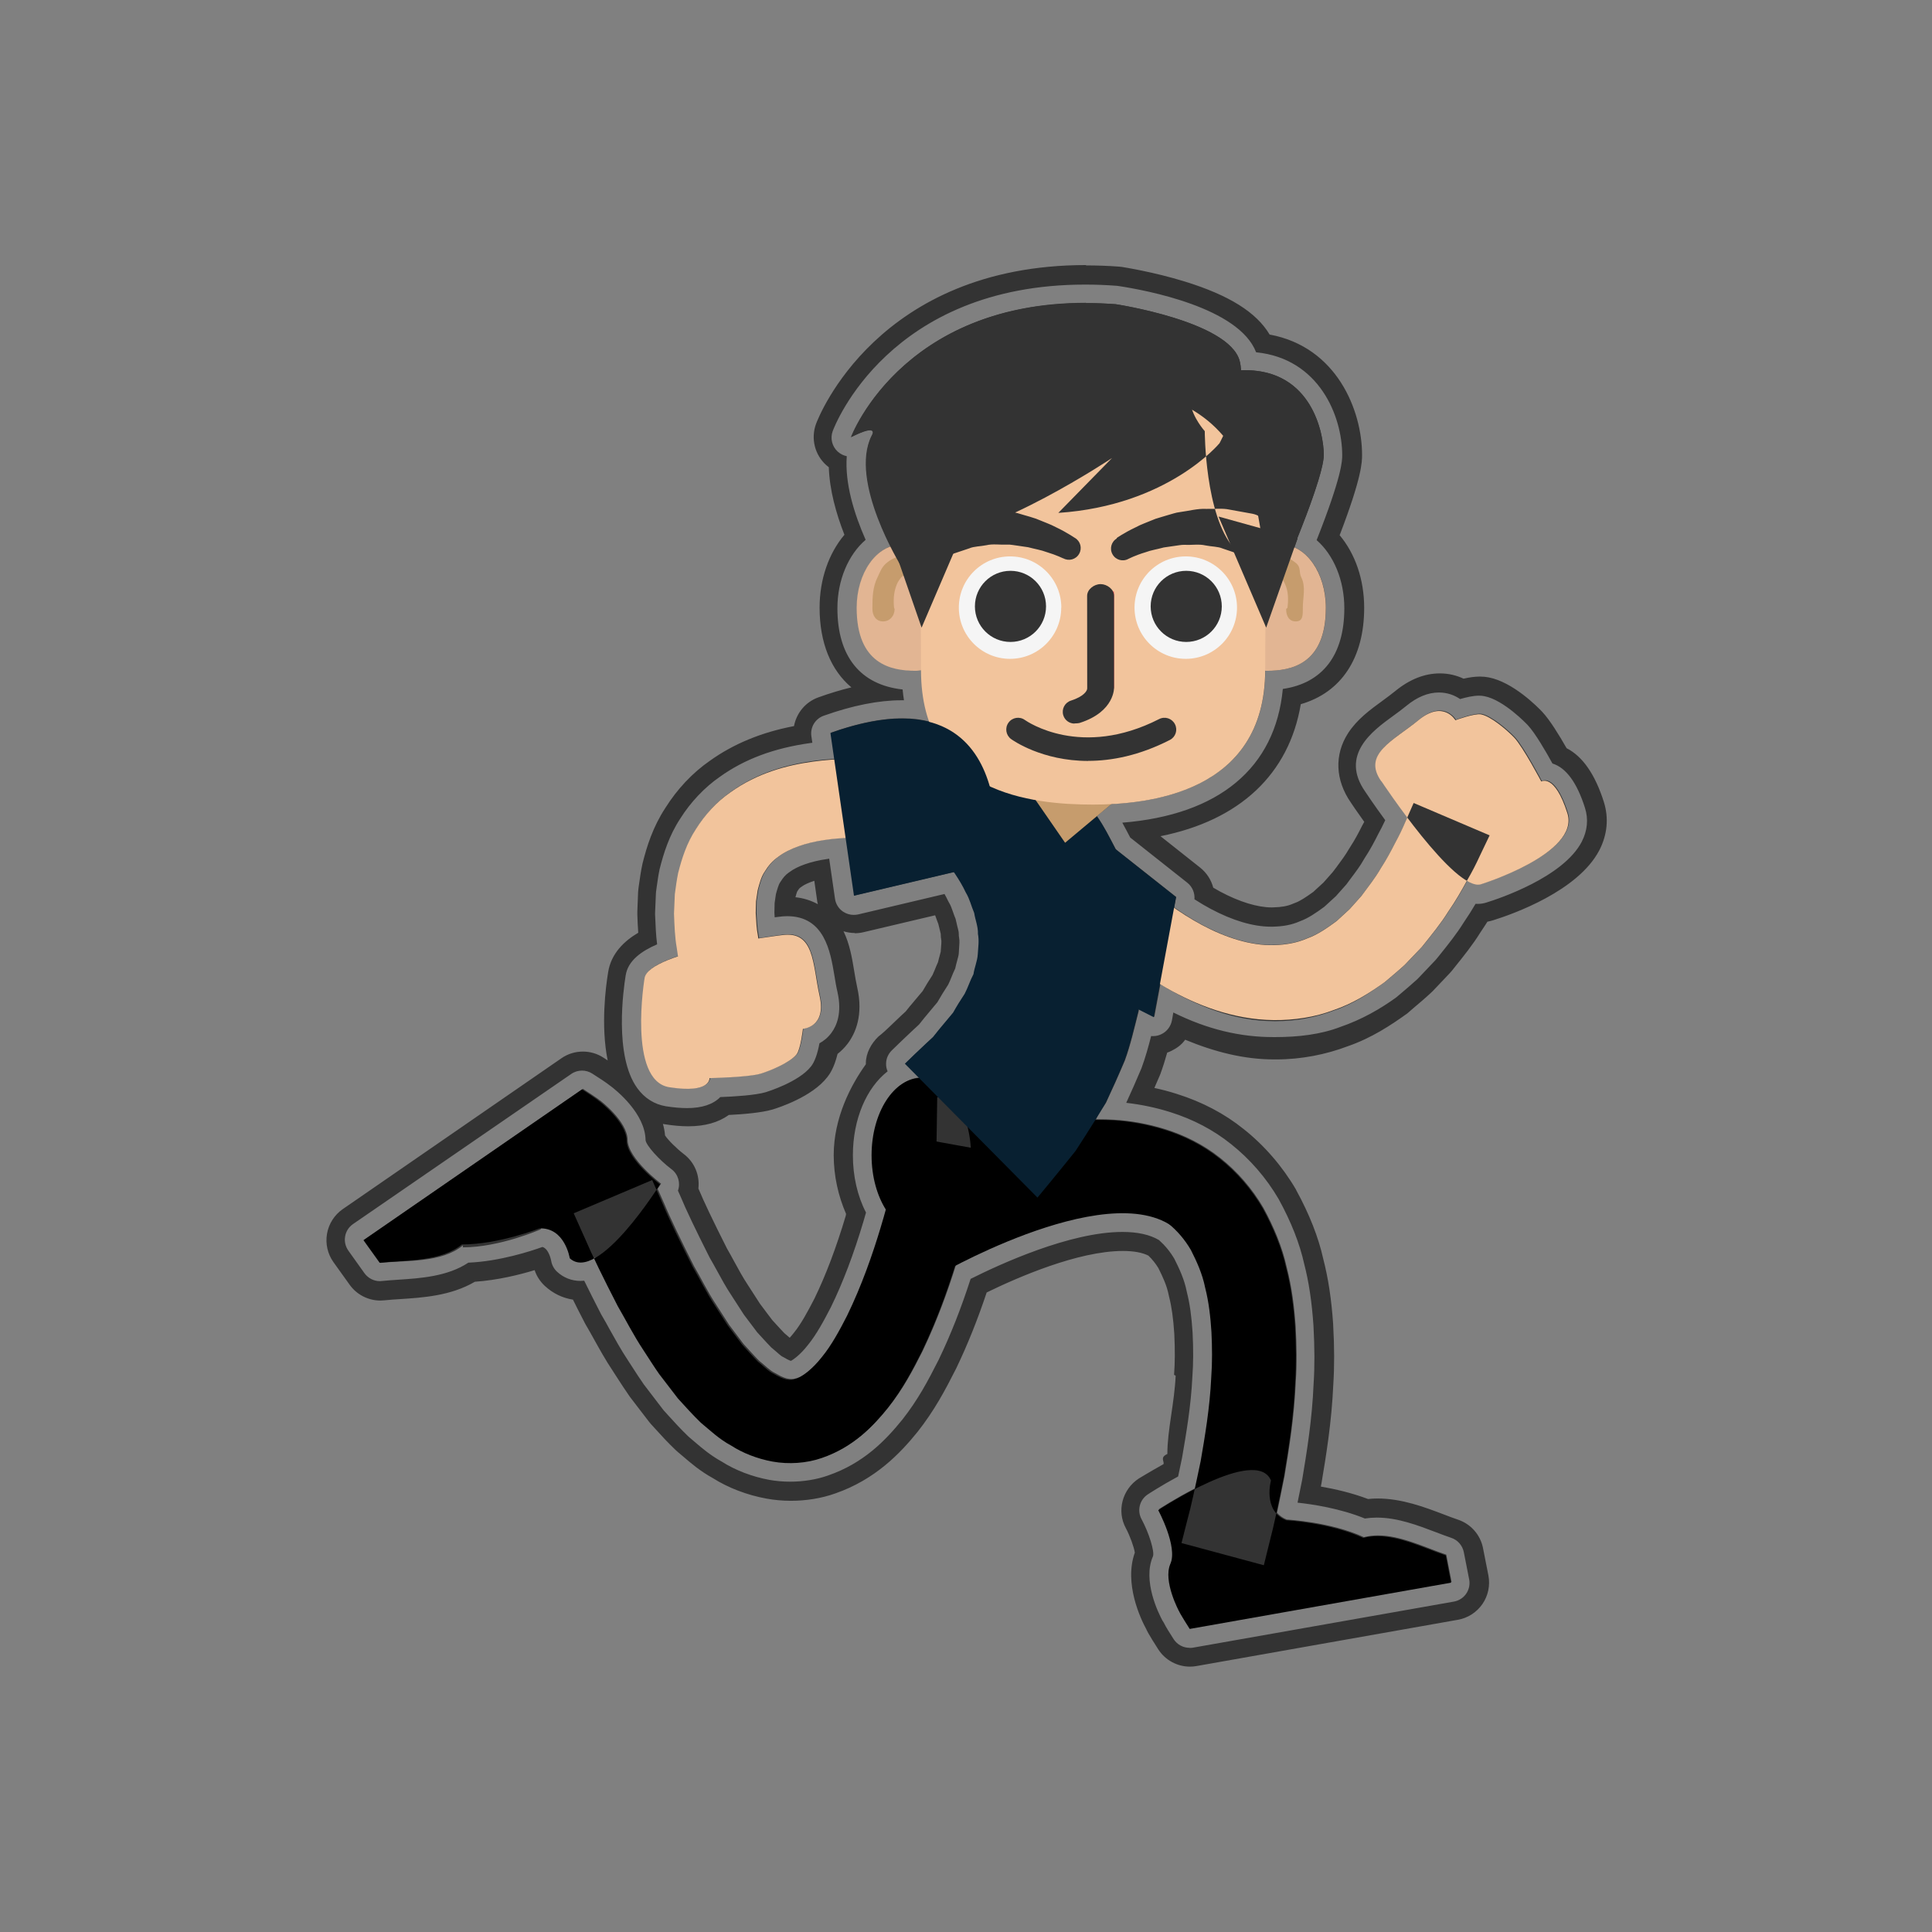 <svg xmlns="http://www.w3.org/2000/svg" xmlns:xlink="http://www.w3.org/1999/xlink" width="256" height="256" viewBox="0 0 256 256"><rect x="0" y="0" width="256" height="256" fill="#808080" stroke="none"/><path d="M157.617 218.344c-.842 0-1.64-.426-2.104-1.15-.522-.815-.99-1.542-1.317-2.2-.063-.088-.12-.18-.174-.276-.46-.852-2.686-5.265-1.242-8.508.21-.668-.524-3.065-1.52-4.913-.615-1.14-.26-2.563.82-3.275.08-.054 1.764-1.16 4.027-2.383.167-.78.34-1.61.52-2.47.562-3.26 1.19-6.92 1.368-10.74.13-1.75.14-3.58.03-5.83-.137-2.18-.376-3.89-.752-5.35-.012-.05-.022-.09-.03-.14-.318-1.6-.98-3.01-1.636-4.31-.552-.94-1.218-1.75-2.03-2.48-1.203-.72-2.834-1.08-4.85-1.08-6.98 0-16.29 4.3-20.115 6.22-1.278 3.95-2.632 7.38-4.23 10.71-1.428 2.82-2.76 5.33-4.82 7.94-2.226 2.75-5.122 5.77-9.837 7.4-1.524.54-3.267.82-5.025.82-.944 0-1.877-.08-2.772-.24-2.278-.42-4.514-1.28-6.312-2.43-1.464-.81-2.548-1.73-3.506-2.55-.268-.23-.536-.46-.812-.69-.052-.05-.102-.09-.15-.14-.957-.92-1.793-1.84-2.602-2.73l-.56-.62c-.05-.06-.097-.11-.142-.17 0 0-2.518-3.29-2.538-3.32-.526-.75-1.01-1.5-1.485-2.24-.21-.33-.41-.65-.63-.97-.93-1.41-1.68-2.77-2.41-4.08-.35-.65-.7-1.27-1.06-1.88l-.07-.12c-.85-1.66-1.6-3.13-2.24-4.45-.16.02-.32.03-.48.03-1.18 0-2.26-.42-3.13-1.23-.41-.38-.68-.9-.77-1.45 0 0-.29-1.58-1.16-1.82-1.46.53-5.65 1.91-9.81 2.08-2.78 1.84-6.37 2.07-9.3 2.26-.75.05-1.48.1-2.16.17-.09.01-.18.02-.27.02-.8 0-1.55-.39-2.03-1.04l-2.14-3c-.39-.55-.55-1.23-.43-1.89.11-.66.49-1.25 1.04-1.63l28.93-19.9c.43-.3.93-.44 1.42-.44.47 0 .94.13 1.36.4 1.08.69 1.82 1.17 2.33 1.58l.06.04c.78.58 4.63 3.66 4.67 7.21.09.69 1.76 2.57 3.44 3.84.89.67 1.21 1.83.85 2.84l.34.76c.75 1.81 1.93 4.28 3.84 8.07.34.58.67 1.19 1.02 1.82.58 1.06 1.17 2.15 1.84 3.15l1.69 2.62 1.78 2.36.7.76c.38.42.76.83 1.14 1.22.22.18.44.38.67.57.25.22.63.56.78.64.09.04.16.08.25.13.68.41.91.45.92.45.28-.13 1.23-.79 2.22-2.06 1.19-1.44 2.21-3.38 3.09-5.08 1.58-3.24 2.99-6.95 4.29-11.3.12-.41.24-.81.35-1.21-1.13-2.17-1.74-4.82-1.74-7.58 0-4.83 1.82-8.97 4.6-11.13-.14-.32-.21-.66-.2-1.01 0-.67.28-1.3.76-1.77l1.27-1.23 1.52-1.44.81-.75c.22-.28.45-.57.69-.86l1.75-2.1c.43-.75.91-1.54 1.43-2.33.16-.31.28-.63.42-.96.14-.36.31-.76.51-1.18.07-.36.17-.7.25-1.01.1-.36.2-.73.22-.96.01-.22.03-.44.04-.66.04-.56.08-1.05.01-1.41-.04-.19-.05-.38-.05-.58.01-.22-.1-.64-.21-1.05-.08-.3-.15-.6-.21-.9-.13-.3-.23-.61-.34-.91-.17-.48-.31-.89-.5-1.19-.06-.09-.1-.18-.15-.27-.14-.3-.29-.6-.48-.93l-11.45 2.71c-.19.04-.39.06-.58.06-.5 0-.99-.15-1.41-.43-.58-.39-.97-1.01-1.07-1.71l-.77-5.31-.3.05c-2.1.3-3.94.94-4.98 1.74-.03.02-.06.05-.1.07-.4.28-.7.62-1.05 1.17l-.08.12c-.2.29-.39.97-.55 1.56l-.17 1.16-.03 1.28.04.62.56-.07c.34-.05.73-.08 1.1-.08 4.94 0 5.72 4.7 6.24 7.8.12.75.25 1.53.42 2.26.62 2.75-.1 4.46-.82 5.42-.48.64-1.03 1.07-1.57 1.36-.26 1.42-.63 2.44-1.11 3.06-1.62 2.08-5.82 3.36-6 3.42-1.37.41-4.18.58-6.03.65-.95.97-2.43 1.46-4.4 1.46-.82 0-1.76-.08-2.79-.24-1.54-.25-2.86-1.08-3.82-2.42-3.09-4.29-1.81-13.16-1.53-14.9.29-1.99 2.13-3.26 4.17-4.14-.16-1.21-.21-2.52-.27-3.96V121c.03-.84.07-1.71.11-2.6 0-.09.01-.17.02-.257l.09-.65c.1-.74.21-1.5.38-2.32.53-2.1 1.26-4.46 2.73-6.694 1.36-2.17 3.23-4.15 5.23-5.53 3.26-2.35 7.19-3.82 11.99-4.49l.29-.04-.13-.87c-.17-1.18.51-2.31 1.63-2.71 3.82-1.36 7.28-2.05 10.3-2.05h.34c-.08-.47-.13-.94-.18-1.43-5.59-.61-8.64-4.37-8.64-10.76 0-3.73 1.45-7.11 3.74-9.07-1.52-3.44-2.77-7.47-2.5-11.08-.43-.09-.84-.29-1.19-.6-.76-.69-1.03-1.77-.67-2.73.29-.79 7.51-19.41 33.44-19.41 1.36 0 2.77.05 4.19.16.06 0 .12.01.18.02 3.78.57 16.02 2.87 18.29 8.79 8.34.83 11.41 8.44 11.41 13.65 0 .67 0 2.67-3.39 11.24 2.26 1.97 3.67 5.32 3.67 9.02 0 6.2-2.87 9.93-8.15 10.7-.99 10.46-8.45 16.69-21.27 17.72.36.65.71 1.32 1.05 1.97l7.57 5.99c.66.53 1.01 1.35.94 2.19.74.48 1.44.89 2.13 1.26 2.9 1.55 5.66 2.37 7.97 2.37h.28c1.39-.03 2.52-.25 3.48-.67l.17-.07c1.03-.37 2.05-1.07 3.17-1.89l1.54-1.41 1.4-1.57.53-.72c.68-.9 1.32-1.75 1.79-2.6l.09-.15c.74-1.12 1.34-2.27 1.78-3.15.36-.66.67-1.27.95-1.88-1.53-2.09-2.58-3.67-2.63-3.75-3.44-4.89.97-8.1 3.61-10.02.61-.44 1.25-.91 1.82-1.38 1.43-1.18 2.88-1.77 4.31-1.77 1.12 0 2.07.36 2.81.87.82-.24 1.75-.45 2.49-.45.26 0 .5.02.73.07 2.57.49 5.61 3.69 5.74 3.83.98 1.04 2.39 3.47 3.28 5.09 1.8.56 3.25 2.53 4.31 5.89.47 1.48.32 3.03-.44 4.49-2.45 4.69-10.94 7.52-12.62 8.04-.33.11-.73.18-1.14.18-.1 0-.2-.01-.3-.01-.45.77-.98 1.61-1.58 2.49-.91 1.47-2.05 2.89-3.26 4.4l-.36.44c-.05.06-.09.11-.15.17l-2.26 2.38c-.03.04-.07.07-.11.11-.72.66-1.48 1.3-2.21 1.92l-.53.45c-.05.04-.11.08-.16.12-1.98 1.42-4.4 2.84-7.34 3.85-2.56.98-5.52 1.33-8.57 1.33h-.29c-4.35 0-8.7-1.01-13.23-3.26l-.18 1.03c-.14.77-.64 1.47-1.35 1.82-.35.18-.73.28-1.11.28-.1 0-.2.01-.3-.01-.36 1.42-.76 2.85-1.25 4.18l-.04.11c-.66 1.56-1.33 3.09-2.01 4.56 2 .23 3.96.64 5.86 1.24 3.02.95 5.72 2.37 8.03 4.23 2.49 1.97 4.68 4.49 6.31 7.29 1.67 3.04 2.79 5.91 3.38 8.58.61 2.34 1.01 4.97 1.23 8.18.16 2.94.17 5.44.02 7.68-.2 4.84-.93 9.24-1.52 12.77-.21 1.08-.42 2.08-.61 3.01 1.98.21 5.64.76 8.92 2.1.52-.08 1.05-.12 1.59-.12 2.76 0 5.44 1.03 7.81 1.93.71.27 1.39.53 2.04.75.86.28 1.49 1.01 1.67 1.89l.71 3.61c.13.66-.01 1.34-.39 1.9-.38.56-.97.93-1.63 1.05l-34.6 6.11c-.14.02-.28.03-.43.03zM143.832 40.156c1.284 0 2.616.05 4 .152 0 0 14.957 2.262 16.415 7.476.11.397.16.83.184 1.275.19-.01.37-.01.54-.01 8.9 0 10.44 8.46 10.44 11.23 0 1.99-2.15 7.66-3.52 11.06l.04.01-.41 1.18c2.41 1.03 4.17 4.22 4.17 8 0 7.48-4.58 8.35-7.81 8.35-.08 0-.15-.02-.23-.02-.04 14.65-12.71 17.29-20.39 17.68l-1.92 1.6c.92 1.29 1.7 2.83 2.51 4.39l8 6.32-.26 1.39c1.17.81 2.4 1.6 3.7 2.3 2.92 1.56 6.17 2.67 9.16 2.67.12 0 .24 0 .36-.01 1.55-.04 3.04-.28 4.41-.89 1.41-.5 2.69-1.41 3.92-2.31.59-.54 1.16-1.07 1.73-1.59.53-.6 1.05-1.17 1.56-1.74.93-1.27 1.86-2.42 2.56-3.67.77-1.17 1.4-2.34 1.93-3.4.57-1.03 1.01-1.97 1.34-2.77l.25-.56c-1.97-2.63-3.42-4.81-3.42-4.81-2.54-3.63 1.63-5.38 4.94-8.1 1.1-.91 2.01-1.21 2.73-1.21 1.45 0 2.16 1.21 2.16 1.21s2.13-.79 3.15-.79c.1 0 .18.01.25.02 1.32.26 3.48 2.11 4.41 3.09 1.17 1.24 3.57 5.8 3.57 5.8s.16-.09.42-.09c.62 0 1.85.55 3.04 4.31 1.69 5.33-11.42 9.4-11.42 9.4-.13.04-.26.06-.41.06-.43 0-.93-.19-1.48-.51l-.02.03c-.67 1.23-1.46 2.62-2.48 4.09-.92 1.49-2.18 3.03-3.48 4.65-.74.77-1.49 1.57-2.26 2.38-.84.77-1.75 1.53-2.66 2.3-1.98 1.42-4.17 2.91-6.73 3.78-2.42.93-5.12 1.43-7.72 1.43h-.26c-5.45 0-10.28-2.12-14.17-4.32-.31-.18-.61-.41-.91-.59l-.81 4.34-2.03-1.04-.03.25c-.57 2.23-1.09 4.53-1.83 6.55-.82 1.94-1.66 3.81-2.49 5.58-.45.77-.91 1.23-1.35 2.23h.3c.68 0 1.38.02 2.12.06 2.09.13 4.4.51 6.82 1.27 2.41.76 4.96 1.98 7.22 3.79 2.27 1.79 4.25 4.08 5.72 6.6 1.38 2.52 2.51 5.21 3.09 7.85.69 2.66 1.01 5.28 1.19 7.82.14 2.53.18 5.01.02 7.34-.2 4.71-.89 8.92-1.49 12.53-.36 1.8-.69 3.44-1 4.88.32.36.74.68 1.29.9 0 0 5.78.29 10.22 2.33l-.02.01c.61-.16 1.24-.24 1.88-.24 3.07 0 6.36 1.65 9.06 2.55l.7 3.61-34.63 6.06s-1.45-2.4-1.38-2.4l-.01.08s-2.17-3.98-1.15-6.27c1.02-2.29-1.6-7.11-1.6-7.11s2.16-1.42 4.85-2.79c.25-1.14.51-2.37.79-3.7.56-3.25 1.22-7.06 1.4-11.06.15-2.01.13-4.04.03-6.06-.12-2.02-.35-4.02-.83-5.86-.38-1.91-1.13-3.51-1.89-5.01-.77-1.33-1.7-2.41-2.73-3.3-1.74-1.11-3.94-1.56-6.34-1.56-8.02 0-18.39 5-22.18 6.98-1.08 3.46-2.47 7.32-4.41 11.39-1.23 2.44-2.54 4.96-4.53 7.47-1.96 2.44-4.53 5.15-8.69 6.59-1.3.46-2.77.69-4.21.69-.79 0-1.57-.07-2.32-.2-2.08-.38-4.02-1.17-5.48-2.12-1.65-.89-2.75-1.99-4.01-3.02-1.11-1.07-2.07-2.16-3.05-3.23l-2.5-3.2c-.74-1.07-1.4-2.13-2.07-3.16-1.36-2.05-2.34-4.04-3.41-5.85-1.23-2.4-2.29-4.53-3.14-6.33-.63.35-1.24.54-1.8.54-.52 0-1.01-.17-1.43-.56 0 0-.61-3.96-3.86-3.96-.05 0-.1.24-.16.25 0 0-5.37 2.37-10.25 2.37h-.03l.02-.26c-2.83 2.35-7.5 1.95-10.92 2.32l-2.14-3.06 28.96-20s2.29 1.47 2.22 1.53l.02-.02s3.65 2.75 3.68 5.25c.04 2.5 4.43 5.8 4.43 5.8s-.16.26-.45.69l.86 1.93c.86 2.07 2.24 4.9 3.93 8.26.93 1.58 1.82 3.44 2.96 5.15.56.87 1.13 1.76 1.72 2.67l1.91 2.54c.69.74 1.38 1.54 2.08 2.24.71.55 1.44 1.32 2.09 1.61.97.58 1.61.8 2.16.8.26 0 .5-.05.75-.13.86-.24 2.26-1.33 3.48-2.89 1.27-1.53 2.35-3.54 3.35-5.48 1.94-3.99 3.39-8.13 4.46-11.72.24-.78.45-1.53.66-2.26-1.19-1.86-1.93-4.42-1.93-7.25 0-5.49 2.78-9.96 6.27-10.23L120 140.9s.46-.44 1.28-1.24l1.492-1.41c.296-.27.606-.56.94-.87.25-.32.52-.65.8-1 .58-.69 1.2-1.44 1.865-2.23.45-.8.96-1.63 1.53-2.49.45-.85.7-1.71 1.17-2.6.12-.86.52-1.75.57-2.64.05-.88.19-1.78.02-2.69.04-.92-.35-1.84-.5-2.77-.4-.91-.59-1.85-1.12-2.7-.4-.88-.91-1.7-1.41-2.45-.06-.1-.13-.18-.2-.28l-13.18 3.11-1.11-7.64c-.94.04-1.88.11-2.82.26-2.37.33-4.65 1.1-6.12 2.22-.78.54-1.31 1.19-1.75 1.91-.49.68-.72 1.59-.96 2.49l-.22 1.46c-.02.53-.03 1.04-.04 1.54.07 1.05.09 2.05.29 3.03l.06.39c1.82-.29 3.05-.44 3.05-.44.29-.04.55-.06.8-.06 3.55 0 3.34 4.21 4.22 8.12.95 4.173-2.2 4.36-2.2 4.36s-.3 2.692-.83 3.38c-.83 1.06-3.46 2.16-4.75 2.55-1.63.49-6.79.59-6.79.59s.14 1.43-2.93 1.43c-.65 0-1.44-.07-2.4-.22-5.52-.88-3.27-14.44-3.27-14.44.16-1.13 2.01-2.11 4.47-2.92-.06-.38-.12-.77-.17-1.19-.24-1.32-.31-2.87-.36-4.5.03-.84.06-1.7.1-2.59.13-.91.23-1.84.44-2.8.49-1.91 1.13-3.96 2.37-5.84 1.18-1.88 2.77-3.61 4.56-4.85 3.6-2.58 7.52-3.59 10.91-4.06.97-.13 1.9-.22 2.8-.27l-.5-3.47c3.75-1.33 6.86-1.9 9.45-1.9 1.35 0 2.56.16 3.64.44-.69-1.93-1.08-4.19-1.084-6.85-.22.04-.46.07-.71.07-3.24 0-7.81-.867-7.81-8.35 0-3.93 1.9-7.22 4.46-8.11-1.84-3.65-4.624-10.43-2.492-14.695 0 0 .47-.713-.22-.713-.38 0-1.13.23-2.52.92 0 .01 6.6-17.77 31.09-17.77m0-5c-27.64 0-35.46 20.18-35.78 21.038-.71 1.93-.18 4.1 1.35 5.47.11.1.22.19.34.28.1 3.01.96 6.12 2.07 8.95-2.06 2.44-3.29 5.87-3.29 9.65 0 4.67 1.5 8.284 4.21 10.57-1.4.34-2.86.78-4.36 1.32-1.72.61-2.92 2.09-3.24 3.81-4.33.83-8 2.345-11.17 4.61-2.28 1.584-4.31 3.74-5.88 6.24-1.66 2.53-2.46 5.114-3.01 7.313-.01.06-.03.12-.04.18-.2.91-.31 1.76-.42 2.51l-.09.63c-.02.17-.04.34-.05.51-.04.897-.07 1.77-.1 2.61v.37c.03.84.06 1.64.12 2.41-1.83 1.08-3.6 2.73-3.99 5.237-.32 1.93-.99 7.08-.06 11.68l-.57-.37c-.83-.54-1.77-.8-2.71-.8-1 0-1.99.29-2.84.88l-28.99 20c-1.1.764-1.85 1.94-2.08 3.26-.23 1.32.08 2.68.86 3.77l2.15 3c.94 1.31 2.46 2.08 4.06 2.08.18 0 .36-.01.54-.03.6-.07 1.31-.11 2.05-.16 3.05-.2 6.74-.43 9.93-2.3 3.02-.21 5.93-.93 7.92-1.54.26.79.73 1.513 1.35 2.09 1.07.99 2.34 1.605 3.73 1.82.48.97 1.01 2.02 1.6 3.15.05.083.09.166.14.25.35.585.68 1.193 1.03 1.816.72 1.29 1.52 2.75 2.53 4.26.19.29.4.61.6.93.48.744.98 1.515 1.54 2.32l.12.17.32.42 2.16 2.816c.09.113.18.23.28.34l.55.602c.83.92 1.7 1.87 2.72 2.84.1.1.2.19.3.27l.77.65c.98.84 2.2 1.89 3.85 2.8 2.05 1.3 4.58 2.27 7.14 2.73 1.04.19 2.13.29 3.22.29 2.04 0 4.07-.33 5.87-.97 5.31-1.84 8.63-5.33 10.92-8.165 2.23-2.82 3.68-5.56 5.09-8.35l.05-.1c1.51-3.15 2.8-6.38 4.02-10.02 4.08-1.99 12.1-5.5 18.06-5.5 1.42 0 2.57.21 3.37.62.51.49.94 1.03 1.31 1.63.59 1.17 1.13 2.33 1.38 3.59l.06.27c.33 1.28.55 2.88.68 4.88.1 2.13.09 3.85-.03 5.41-.01.05.21.09.21.14-.17 3.65-1.1 7.21-1.1 10.35v.01c-1 .46-.41.9-.5 1.34-1.84 1.03-3.23 1.88-3.31 1.93-2.16 1.43-2.93 4.28-1.69 6.56.56 1.05 1.08 2.52 1.19 3.24-1.46 4.09.77 8.78 1.53 10.17.01.02.01.05.03.07.06.13.13.27.21.41.15.26.35.6.56.94.38.61.77 1.22.77 1.22.93 1.45 2.53 2.3 4.21 2.3.29 0 .58-.03.87-.08l34.63-6.13c1.32-.23 2.49-.99 3.25-2.09s1.04-2.47.79-3.78l-.71-3.61c-.34-1.77-1.62-3.22-3.33-3.79-.57-.19-1.23-.44-1.93-.71-2.45-.93-5.49-2.09-8.71-2.09-.43 0-.85.02-1.26.07-2.17-.82-4.4-1.33-6.26-1.65l.06-.33.03-.15c.6-3.59 1.34-8.05 1.56-13.08.15-2.32.15-4.9-.02-7.88v-.08c-.23-3.33-.65-6.08-1.31-8.64-.64-2.88-1.84-5.93-3.57-9.09l-.06-.13c-1.79-3.06-4.19-5.83-6.93-8-2.52-2.03-5.5-3.6-8.82-4.64-.98-.32-1.98-.58-3-.8.24-.54.47-1.09.71-1.64l.09-.22c.34-.92.63-1.87.9-2.82.18-.06.36-.14.53-.22.75-.37 1.38-.82 1.85-1.49 3.99 1.65 7.87 2.61 11.77 2.61h.31c3.33 0 6.59-.66 9.42-1.73 3.23-1.11 5.82-2.85 7.94-4.37.1-.08.21-.18.31-.27l.53-.46c.75-.63 1.54-1.3 2.29-2 .08-.07.15-.15.23-.22l.97-1.02c.43-.46.86-.91 1.28-1.35.11-.11.2-.22.3-.34l.35-.44c1.19-1.48 2.42-3.01 3.4-4.6.34-.5.65-.98.95-1.45.25-.05.51-.11.76-.19 2.63-.82 11.23-3.86 14.06-9.26 1.07-2.06 1.28-4.28.61-6.41-1.16-3.67-2.82-6.05-4.94-7.13-1-1.76-2.23-3.75-3.21-4.8-.62-.66-3.86-3.95-7.11-4.58-.35-.07-.76-.11-1.18-.11-.67 0-1.42.11-2.15.28-.91-.43-1.97-.7-3.14-.7-2.03 0-4.02.79-5.91 2.34-.51.42-1.09.84-1.7 1.29-1.66 1.21-3.38 2.47-4.56 4.3-1.83 2.85-1.69 6.2.37 9.18.16.24.81 1.21 1.78 2.56-.06.12-.12.23-.19.35l-.09.16c-.43.87-.97 1.89-1.63 2.9-.06.09-.12.19-.18.29-.4.7-.96 1.45-1.61 2.33l-.48.63-.6.68-.63.71-1.32 1.21-.02.02c-.89.64-1.73 1.22-2.42 1.46-.11.04-.22.08-.33.13-.65.29-1.48.44-2.52.46l-.24.01c-1.87 0-4.29-.74-6.8-2.08-.31-.17-.63-.35-.95-.54-.27-1.03-.87-1.97-1.74-2.66l-5.25-4.16c10.51-2.1 17.03-8.23 18.59-17.49 5.33-1.54 8.4-6.08 8.4-12.77 0-3.77-1.2-7.18-3.25-9.62 2.97-7.74 2.97-9.74 2.97-10.64 0-5.87-3.33-14.31-12.25-15.95-1.75-2.95-5.38-5.21-11.19-7.01-4.23-1.31-8.23-1.92-8.39-1.95-.13-.02-.25-.03-.38-.04-1.47-.11-2.94-.16-4.37-.16zm-38.3 83.048l.07-.11c.21-.34.31-.41.35-.44.07-.05.14-.09.2-.14.32-.24.9-.52 1.67-.77l.38 2.67c.02.14.05.29.09.43-.9-.49-1.9-.81-2.97-.922.07-.26.15-.56.21-.71zm7.62 5.49c.38 0 .77-.04 1.15-.13l9.53-2.25.12.33c.09.24.18.52.3.81.07.3.14.57.2.81.04.16.1.38.12.5 0 .31.03.63.09.93.01.143-.02.51-.04.78l-.05.66c-.02.11-.08.34-.13.51-.07.26-.16.55-.23.88-.17.38-.32.73-.44 1.04-.11.25-.2.48-.29.67-.47.72-.91 1.43-1.31 2.13l-.86 1.02-.72.86-.06.06-.59.74-.17.16-.47.43-.05.05c-.58.55-1.09 1.03-1.51 1.44-.83.81-1.43 1.26-1.43 1.26-.96.93-1.66 2.2-1.66 3.54v.13c-2 2.77-4.26 7.11-4.26 12.04 0 2.77.62 5.46 1.64 7.79-.03.09-.02.18-.05.27-1.26 4.2-2.6 7.77-4.13 10.924-.87 1.69-1.79 3.403-2.72 4.535l-.08.1c-.17.22-.33.41-.49.58-.03-.02-.05-.05-.08-.07-.2-.18-.41-.36-.62-.53-.31-.31-.63-.67-.98-1.05l-.63-.69-.63-.83-1.01-1.35-1.36-2.11-.26-.4-.03-.05c-.6-.9-1.17-1.95-1.72-2.96-.33-.6-.66-1.22-1.01-1.82-1.86-3.69-3.01-6.1-3.72-7.8-.01-.03-.02-.06-.04-.09l-.01-.03c.2-1.72-.49-3.48-1.96-4.58-.95-.73-2.06-1.84-2.46-2.45-.04-.52-.14-1.03-.28-1.52l.18.03c1.18.19 2.22.28 3.18.28 2.2 0 4-.51 5.37-1.5 2.03-.1 4.39-.31 5.78-.72.86-.26 5.24-1.68 7.26-4.28.28-.36.89-1.14 1.37-3.09.48-.38.94-.83 1.34-1.36 1.04-1.38 2.1-3.8 1.26-7.47-.15-.66-.26-1.37-.39-2.12-.29-1.78-.6-3.61-1.42-5.3.49.15 1 .23 1.52.23z" fill="#333"/><path fill="#F2C49C" d="M183.045 103.516s9.79 14.787 13.222 13.646c0 0 13.11-4.068 11.422-9.397-1.69-5.332-3.46-4.213-3.46-4.213s-2.41-4.56-3.57-5.8c-.93-.98-3.09-2.837-4.41-3.09-.86-.17-3.4.77-3.4.77s-1.58-2.733-4.89-.012c-3.31 2.72-7.49 4.468-4.94 8.096zm-38.533 6.374l.413.505 1.29 1.49c1.145 1.28 2.866 3.09 5.08 5.027 2.2 1.948 4.926 4.017 7.975 5.656 3.04 1.624 6.43 2.76 9.52 2.666 1.544-.038 3.032-.28 4.41-.886 1.405-.5 2.686-1.405 3.92-2.31.584-.538 1.16-1.068 1.727-1.588.527-.594 1.05-1.172 1.553-1.738.93-1.266 1.852-2.412 2.56-3.663.77-1.18 1.392-2.35 1.924-3.4.564-1.03 1.005-1.97 1.34-2.77l1.092-2.48 10.067 4.29s-.494 1.02-1.353 2.83c-.405.9-.956 1.98-1.67 3.21-.67 1.23-1.46 2.62-2.476 4.09-.918 1.49-2.178 3.03-3.477 4.65-.738.77-1.49 1.56-2.263 2.37-.84.77-1.756 1.53-2.663 2.3-1.98 1.42-4.17 2.82-6.73 3.69-2.5.96-5.29 1.37-7.98 1.34-5.45-.06-10.28-2.03-14.17-4.23-3.89-2.26-7.03-4.84-9.54-7.17-2.51-2.33-4.4-4.44-5.69-5.96-.64-.78-1.13-1.4-1.48-1.81l-.53-.7 7.16-5.44z"/><path fill="#082031" d="M155.833 118.877l-2.953 15.906-9.313-4.708 1.068-20.06z"/><path fill="#F2C49C" d="M122.962 112.035c-.04-.01-.54-.137-1.8-.357-1.2-.205-2.964-.467-5.05-.594-2.082-.12-4.514-.14-6.883.227-2.37.34-4.65 1.1-6.12 2.23-.78.54-1.31 1.19-1.75 1.91-.49.69-.72 1.6-.96 2.5l-.22 1.46-.04 1.54c.07 1.05.09 2.05.29 3.03.12.96.32 1.87.53 2.68.17.81.37 1.51.57 2.1l.56 1.85-10.38 3.46-.67-2.26c-.23-.71-.47-1.6-.69-2.66-.26-1.03-.5-2.22-.68-3.59-.24-1.32-.3-2.87-.36-4.5l.11-2.59c.13-.91.24-1.84.44-2.8.49-1.92 1.13-3.96 2.37-5.84 1.17-1.87 2.76-3.61 4.56-4.85 3.59-2.58 7.52-3.59 10.91-4.06 3.44-.48 6.5-.4 9.09-.21s4.69.53 6.17.8l1.74.35.66.16-2.45 10.07z"/><path d="M130.37 152.34l-.75 3.742c-.508 2.34-1.288 5.654-2.45 9.606-1.165 3.957-2.698 8.55-5.04 13.437-1.233 2.437-2.544 4.962-4.527 7.467-1.968 2.437-4.53 5.153-8.693 6.593-2.026.715-4.422.865-6.536.483-2.08-.378-4.024-1.17-5.48-2.115-1.655-.894-2.75-1.985-4.01-3.018-1.112-1.07-2.07-2.157-3.055-3.23-.84-1.092-1.67-2.177-2.48-3.23-.75-1.064-1.4-2.126-2.08-3.152-1.36-2.048-2.35-4.038-3.41-5.847-1.89-3.667-3.39-6.734-4.32-8.908-.97-2.16-1.52-3.398-1.52-3.398l10.4-4.407s.52 1.163 1.41 3.198c.86 2.07 2.24 4.9 3.93 8.26.93 1.58 1.83 3.45 2.96 5.16l1.72 2.67 1.91 2.54c.69.74 1.38 1.54 2.08 2.24.71.56 1.43 1.32 2.09 1.61 1.42.85 2.13.92 2.91.67.86-.24 2.25-1.33 3.47-2.89 1.26-1.53 2.35-3.54 3.34-5.48 1.94-3.99 3.38-8.12 4.46-11.72 1.08-3.6 1.82-6.68 2.3-8.82l.69-3.34 10.61 1.92zm3.706-2.243s.36-.105 1.03-.305c.637-.18 1.534-.408 2.684-.64 2.298-.448 5.604-.944 9.777-.7 2.088.134 4.4.51 6.817 1.274 2.41.76 4.957 1.976 7.22 3.79 2.264 1.79 4.247 4.082 5.716 6.598 1.38 2.523 2.51 5.207 3.09 7.854.69 2.655 1.005 5.276 1.185 7.82.14 2.53.175 5.01.02 7.336-.198 4.706-.893 8.92-1.49 12.53-.71 3.557-1.323 6.514-1.867 8.537-.502 2.04-.792 3.21-.792 3.21l-10.91-2.94.756-2.98c.527-1.89 1.1-4.61 1.782-7.87.558-3.24 1.214-7.06 1.4-11.05.15-2.01.128-4.04.03-6.06-.126-2.01-.356-4.01-.828-5.85-.38-1.9-1.133-3.51-1.89-5.01-.832-1.43-1.845-2.58-2.97-3.5-2.24-1.85-5.25-2.6-8.006-2.82-2.785-.18-5.275.14-6.95.47-.842.16-1.493.32-1.904.44l-.57.17-3.33-10.25zm-72.846 14.78l-.022.017c4.888.008 10.27-2.126 10.27-2.126 3.387-.13 4.017 3.957 4.017 3.957 3.71 3.437 11.96-9.79 11.96-9.79s-4.394-3.304-4.428-5.805c-.028-2.5-3.675-5.25-3.675-5.25l-.015.012c.07-.06-2.22-1.538-2.22-1.538L48.16 164.33l2.148 2.993c3.416-.37 8.084-.098 10.92-2.447zm119.373 38.913l.022-.007c-4.436-2.04-10.214-2.337-10.214-2.337-3.13-1.288-2-5.268-2-5.268-1.93-4.665-14.94 3.928-14.94 3.928s2.62 4.833 1.61 7.12c-1.01 2.282 1.16 6.3 1.16 6.3l.02-.008c-.09.028 1.38 2.325 1.38 2.325l34.63-6.13-.7-3.61c-3.25-1.082-7.38-3.27-10.94-2.313z"/><path fill="#F2C49C" d="M103.554 123.916s-17.63 2.13-18.148 5.71c0 0-2.25 13.557 3.275 14.436 5.53.88 5.33-1.207 5.33-1.207s5.16-.1 6.79-.59c1.3-.388 3.92-1.49 4.75-2.555.54-.688.84-3.385.84-3.385s3.16-.184 2.21-4.36c-.94-4.178-.63-8.7-5.02-8.05z"/><path d="M128.666 153.085c0 5.663-2.946 10.258-6.588 10.258-3.64 0-6.59-4.595-6.59-10.258 0-5.658 2.95-10.253 6.59-10.253 3.642 0 6.588 4.595 6.588 10.253zm-3.602 15.455s25.223-14.36 32.234-4.066l-3.84-10.67-31.38 2.53 2.986 12.205zm-.877-23.16l-.194 12.65 7.012 4.672 14.604-3.598-9.35-13.723z"/><path fill="#082031" d="M133.87 96.4s.21.146.6.413c.507.367 1.22.91 1.902 1.474 1.473 1.19 3.41 2.934 5.528 5.36 1.06 1.207 2.157 2.576 3.203 4.177 1.13 1.506 2.036 3.41 3.03 5.293.808 2.043 1.76 4.102 2.218 6.465.66 2.29.87 4.724.99 7.187.13 2.44-.26 4.86-.52 7.24-.56 2.22-1.09 4.53-1.83 6.55-.82 1.94-1.66 3.82-2.49 5.59-.93 1.59-1.86 3.05-2.73 4.41l-1.25 1.94c-.43.54-.84 1.05-1.23 1.53l-2.03 2.49-1.79 2.17-17.57-17.74s.47-.45 1.28-1.24l1.5-1.42c.3-.27.61-.56.94-.87l.8-1c.58-.69 1.21-1.45 1.87-2.24.45-.81.96-1.63 1.53-2.49.45-.86.7-1.72 1.17-2.61.12-.86.52-1.75.57-2.64.05-.88.2-1.79.02-2.7.04-.92-.35-1.84-.5-2.78-.39-.91-.59-1.85-1.11-2.7-.41-.88-.91-1.7-1.41-2.45-1-1.5-2.03-2.71-2.74-3.45l-.68-.72c-.09-.12-.4-.36-.35-.32l11.12-14.96z"/><path fill="#E2B593" d="M163.967 80.536c0 4.61.67 8.35 3.903 8.35s7.812-.865 7.812-8.35c0-4.614-2.623-8.356-5.855-8.356-3.238 0-5.86 3.742-5.86 8.356z"/><path fill="#C69C6D" d="M164.937 80.5c.012-1.29.28-2.76.915-4.012.32-.64.725-1.26 1.302-1.794.57-.523 1.386-.974 2.33-.984.358.033.285.003.62.072.275.057.507.138.687.228.4.176.73.428 1.03.685.57.534.28 1.153.6 1.794.64 1.28.21 2.66.21 4.04v.15c0 .9-.01 1.65-.92 1.66-.9.01-1.29-.72-1.29-1.62 0-.07.18-.14.18-.2.11-.92.12-1.91-.18-2.75-.28-.87-.8-1.42-.96-1.48-.09-.06-.33-.05-.66.17-.31.22-1.25.58-1.53 1-.55.89-1.62 1.87-1.62 3.07v.05c0 .53.09.92-.44.86-.5-.05-.24-.48-.24-.98zm-14.264 23.187l-9.542 7.985-5.65-8.18"/><path fill="#E2B593" d="M125.226 80.536c0 4.61-.668 8.35-3.905 8.35-3.23 0-7.81-.865-7.81-8.35 0-4.614 2.63-8.356 5.86-8.356s5.86 3.742 5.86 8.356z"/><path fill="#C69C6D" d="M124.254 80.5c-.013-1.29-.28-2.76-.915-4.012-.32-.64-.73-1.26-1.3-1.794-.58-.523-1.39-.974-2.34-.984-.36.033-.29.003-.62.072-.28.057-.51.138-.69.228-.41.176-.73.428-1.03.685-.58.534-.76 1.153-1.08 1.794-.64 1.28-.68 2.66-.68 4.04v.15c0 .9.48 1.65 1.39 1.66.91.01 1.54-.72 1.55-1.62 0-.07-.07-.14-.07-.2-.1-.92-.05-1.91.24-2.75.27-.87.83-1.42.98-1.48.1-.06.35-.05.68.17.31.22.64.58.91 1 .55.89.87 1.87 1 3.07l.01.05c.05.53.53.92 1.06.86.5-.05.87-.48.87-.98z"/><path fill="#F2C49C" d="M167.644 88.785c0 16.41-15.77 17.827-22.804 17.827-8.007 0-22.803-1.417-22.803-17.827 0-16.415-1.698-37.484 22.803-37.484 24.74 0 22.804 21.07 22.804 37.49z"/><path fill="#333" d="M117.75 70.55l4.366 12.614 6.308-14.72m43.502 2.913l-4.152 11.807-6.31-14.72"/><path fill="#F5F5F5" d="M140.618 80.508c0 3.752-3.033 6.792-6.787 6.792-3.74 0-6.78-3.04-6.78-6.792 0-3.746 3.04-6.782 6.79-6.782 3.76 0 6.79 3.036 6.79 6.782z"/><circle fill="#333" cx="133.893" cy="80.349" r="4.712"/><path fill="#F5F5F5" d="M163.91 80.508c0 3.752-3.04 6.792-6.79 6.792s-6.79-3.04-6.79-6.792c0-3.746 3.04-6.782 6.79-6.782s6.79 3.036 6.79 6.782z"/><circle fill="#333" cx="157.181" cy="80.349" r="4.712"/><defs><path id="a" d="M147.62 78.38v12.707s-.422 2.185-3.576 3.153l.46-3.153-.546-12.82"/></defs><clipPath id="b"><use xlink:href="#a" overflow="visible"/></clipPath><path fill="#FF585D" d="M144.62 92.38h3v3h-3z" clip-path="url(#b)"/><path fill="#FF595E" d="M144.62 91.38h3v1h-3z" clip-path="url(#b)"/><path fill="#FF5B5F" d="M144.62 88.38h3v3h-3z" clip-path="url(#b)"/><path fill="#FF5C60" d="M144.62 86.38h3v2h-3z" clip-path="url(#b)"/><path fill="#FF5E62" d="M144.62 83.38h3v3h-3z" clip-path="url(#b)"/><path fill="#FF5F63" d="M144.62 81.38h3v2h-3z" clip-path="url(#b)"/><path fill="#FF6064" d="M144.62 78.38h3v3h-3z" clip-path="url(#b)"/><path fill="#333" d="M142.38 95.877c-.662 0-1.277-.422-1.486-1.085-.26-.82.19-1.696 1.014-1.958 1.696-.543 2.15-1.287 2.152-1.607l-.01-12.27c0-.863.924-1.558 1.783-1.558.86 0 1.786.69 1.786 1.55v12.13-.01s.15 3.22-4.55 4.72c-.15.05-.54.07-.7.07zm1.806 4.953c-6.115 0-9.972-2.728-10.21-2.9-.694-.508-.85-1.48-.342-2.178.505-.698 1.48-.852 2.17-.348.305.207 7.446 5.156 17.79-.125.766-.39 1.7-.09 2.093.68.394.77.09 1.7-.677 2.09-4.07 2.08-7.736 2.77-10.824 2.77zm17.392-42.085s-6.792 8.243-21.347 9.216l7.12-7.27S131.58 71.2 123.49 71.2l-1.94.24-2.18 3.52s-6.913-11.158-3.882-17.223c0 0 1.133-1.74-2.748.203 0 0 7.316-19.693 35.094-17.63 0 0 14.96 2.26 16.42 7.476 1.11 3.987-2.67 10.96-2.67 10.96zm-1.94-1.618s0 11.158 3.878 15.524l7.274 1.36s4.614-10.81 4.614-13.73c0-2.91-1.698-12.13-11.89-11.16-10.185.98-3.876 8.01-3.876 8.01zM147.948 71.3c-.054.044.953-.68 2.48-1.403.747-.414 1.684-.727 2.673-1.146.51-.17 1.05-.31 1.59-.48.55-.14 1.09-.36 1.68-.42 1.16-.15 2.31-.48 3.43-.42 1.13.03 2.19-.11 3.09.09l3.04.55c1.53.28 2.55 1.75 2.27 3.29-.27 1.53-1.74 2.56-3.28 2.27-.13-.02-.26-.05-.38-.09l-.47-.16-2.07-.7c-.62-.27-1.43-.24-2.27-.41-.84-.2-1.79-.03-2.73-.08-.47-.02-.94.1-1.41.15-.47.06-.93.13-1.38.2-.87.24-1.73.37-2.41.63-1.42.43-2.2.85-2.26.87-.74.43-1.7.17-2.12-.58-.43-.74-.17-1.7.58-2.12zm-7.038 2.702c-.058-.015-.845-.432-2.27-.862-.678-.26-1.535-.397-2.41-.63-.446-.07-.906-.14-1.378-.202-.467-.052-.937-.17-1.413-.144-.94.043-1.89-.125-2.73.078-.84.17-1.65.145-2.27.416l-2.08.697-.47.16c-1.48.497-3.08-.295-3.58-1.77-.5-1.482.29-3.08 1.77-3.583.12-.044.27-.078.4-.103l3.03-.55c.9-.21 1.97-.07 3.08-.1 1.13-.07 2.27.27 3.43.42.58.06 1.12.27 1.67.42.54.16 1.08.3 1.58.48.99.42 1.92.73 2.67 1.14 1.52.72 2.53 1.45 2.48 1.4.75.43 1 1.38.57 2.12-.42.75-1.38 1.01-2.12.58z"/><path fill="#082031" d="M110.037 97.133l3.118 21.553 18.693-4.416s3.637-26.226-21.81-17.137z"/></svg>